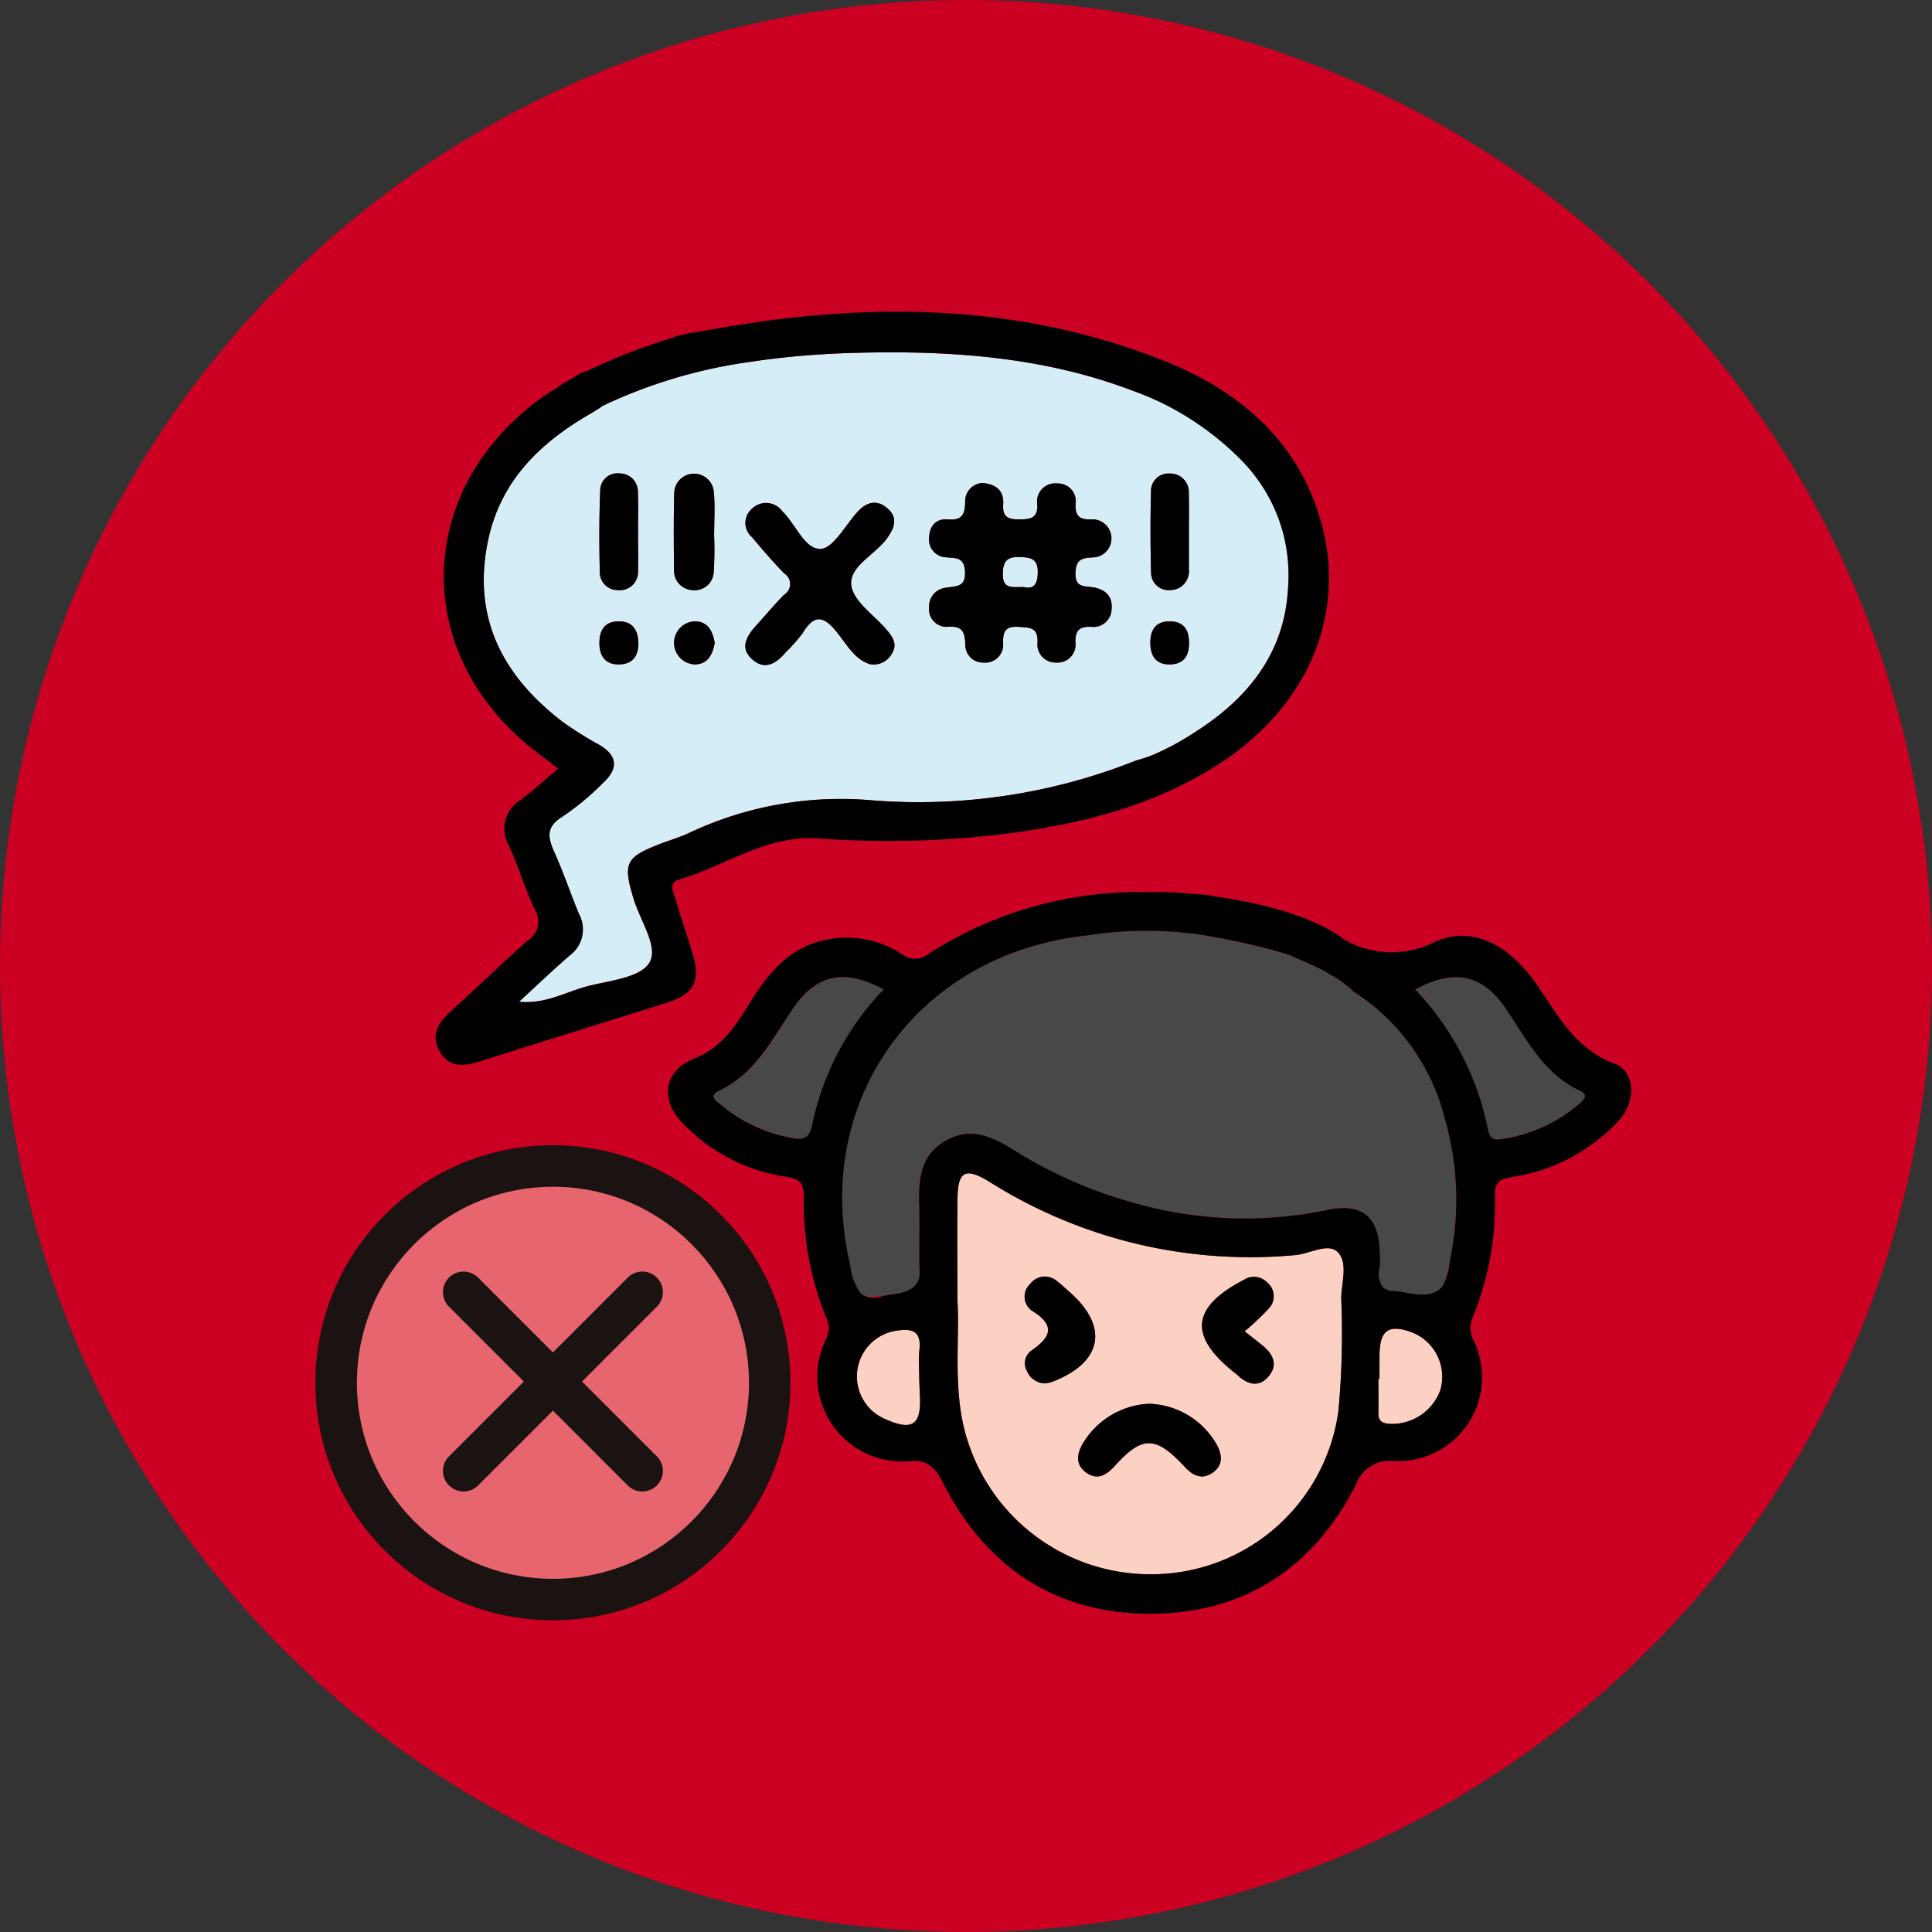 <svg xmlns="http://www.w3.org/2000/svg" width="132" height="132" viewBox="0 0 132 132">
  <rect x="0" y="0" width="132" height="132" fill="#333333" stroke="none"/>
  <g id="그룹_1337" data-name="그룹 1337" transform="translate(-411 -2244)">
    <path id="icon" d="M66,0A66,66,0,1,1,0,66,66,66,0,0,1,66,0Z" transform="translate(411 2244)" fill="#cb0023"/>
    <g id="그룹_667" data-name="그룹 667" transform="translate(-2351.89 -3544.698)">
      <path id="패스_4530" data-name="패스 4530" d="M2817.37,5813.033q.283-.027.567-.049Q2817.654,5813.007,2817.37,5813.033Z" fill="none"/>
      <path id="패스_4531" data-name="패스 4531" d="M2819.069,5812.9c.168-.01.335-.021.5-.03C2819.4,5812.884,2819.237,5812.9,2819.069,5812.9Z" fill="none"/>
      <path id="패스_4532" data-name="패스 4532" d="M2814.128,5813.427l-.007,0,.019,0Z" fill="none"/>
      <path id="패스_4533" data-name="패스 4533" d="M2815.735,5813.205c.171-.021.342-.039.513-.058C2816.077,5813.166,2815.906,5813.184,2815.735,5813.205Z" fill="none"/>
      <path id="패스_4534" data-name="패스 4534" d="M2803.675,5816.7a4.249,4.249,0,0,0,.386-.27A4.249,4.249,0,0,1,2803.675,5816.7Z" fill="none"/>
      <path id="패스_4535" data-name="패스 4535" d="M2798.346,5857.145c.04,0,.079,0,.119.008a.79.79,0,0,1-.034-.087Z" fill="#f6f9fb"/>
      <path id="패스_4536" data-name="패스 4536" d="M2854.267,5874.225c-.65-.624-1.886.131-2.867.223a33.389,33.389,0,0,1-20.907-5.008c-1.669-1.011-2.163-.732-2.184,1.2-.023,2.107-.005,4.215-.005,6.867.146,2.255-.2,5.063.266,7.864a13.108,13.108,0,0,0,13.1,10.886,12.9,12.9,0,0,0,12.664-11.128,56.781,56.781,0,0,0,.2-7.712C2854.539,5876.332,2855.031,5874.958,2854.267,5874.225Zm-19.944,8.986a1.353,1.353,0,0,1-1.264-.832,1.071,1.071,0,0,1,.307-1.413c1.316-.913,1.668-1.686.062-2.7a1.171,1.171,0,0,1-.156-1.844,1.253,1.253,0,0,1,1.861-.171c.279.207.529.455.792.683,2.756,2.394,2.3,4.848-1.141,6.167A3,3,0,0,1,2834.323,5883.211Zm11.358,6.144c-.7.444-1.295.157-1.841-.432-1.986-2.142-2.9-2.157-4.791-.063-.588.651-1.211.988-1.963.435s-.615-1.3-.182-2.023a5.575,5.575,0,0,1,4.483-2.665,5.508,5.508,0,0,1,4.608,2.752C2846.415,5888.094,2846.478,5888.848,2845.681,5889.355Zm3.9-6.642c-.644.787-1.423.613-2.12-.044-.084-.079-.18-.146-.27-.219-3.114-2.5-2.892-4.445.692-6.31a1.248,1.248,0,0,1,1.587.189,1.206,1.206,0,0,1,.144,1.728,17.2,17.2,0,0,1-1.69,1.6c.412.326.815.642,1.214.963C2849.858,5881.2,2850.225,5881.927,2849.582,5882.713Z" fill="#fad1c2"/>
      <g id="그룹_663" data-name="그룹 663">
        <path id="패스_4537" data-name="패스 4537" d="M2870.829,5863.211c-2.5-1.162-3.634-3.53-5.077-5.636-1.582-2.309-3.5-2.727-6.173-1.278a19.383,19.383,0,0,1,4.911,9.267c.1.484.132,1.1.934.967a10.332,10.332,0,0,0,5.347-2.4C2871.069,5863.869,2871.485,5863.516,2870.829,5863.211Z" fill="#484848"/>
        <path id="패스_4538" data-name="패스 4538" d="M2817.094,5857.577c-1.441,2.106-2.58,4.46-5.071,5.646-.794.378-.1.768.2,1.024a10.479,10.479,0,0,0,4.7,2.191c.9.2,1.291,0,1.464-.874a18.847,18.847,0,0,1,4.9-9.264C2820.586,5854.847,2818.676,5855.267,2817.094,5857.577Z" fill="#484848"/>
        <path id="패스_4539" data-name="패스 4539" d="M2855.344,5856.429h0c-.124-.122-.253-.236-.384-.346-.048-.041-.1-.08-.146-.119-.081-.065-.165-.127-.249-.188q-.228-.166-.466-.317l-.058-.037h0a2.363,2.363,0,0,1-.593-.343l-.085-.043c-.658-.344-1.346-.634-2.028-.931-.094-.042-.184-.085-.27-.13h0c-.337-.111-.689-.217-1.047-.318-1.269-.358-2.619-.646-3.708-.853-.51-.1-.963-.176-1.321-.236-.022,0-.042,0-.064-.008a26.189,26.189,0,0,0-7.856.062c-11.546,1.267-18.764,11.348-16.09,22.549a4.251,4.251,0,0,0,.63,1.868c.331.371.81.278,1.244.217a12.761,12.761,0,0,0,2.265-.377c.552-.185.607-.731.592-1.243-.046-1.519.021-3.042-.022-4.562-.049-1.756.047-3.426,1.8-4.434s3.223-.261,4.72.673a30.819,30.819,0,0,0,8.151,3.572,27.491,27.491,0,0,0,13.173.492c2.416-.511,3.565.452,3.613,2.889a6.024,6.024,0,0,1-.006,1.052c-.082.515-.084,1.206.451,1.477.573.29,1.372.978,1.989,1.009a2.008,2.008,0,0,0,1.978-1.357,9.66,9.66,0,0,0,.4-1.633,19.977,19.977,0,0,0-.352-9.673A14.5,14.5,0,0,0,2855.344,5856.429Z" fill="#484848"/>
      </g>
      <path id="패스_4540" data-name="패스 4540" d="M2825.7,5882.989c0-.7-.055-1.41.014-2.1.112-1.136-.385-1.437-1.436-1.29a3.162,3.162,0,0,0-.918,6.055c1.877.844,2.489.405,2.385-1.609C2825.725,5883.69,2825.712,5883.339,2825.7,5882.989Z" fill="#fad1c2"/>
      <path id="패스_4541" data-name="패스 4541" d="M2859.484,5879.777c-1.7-.662-2.333-.242-2.341,1.557,0,.526,0,1.051,0,1.577h-.076c0,.759.011,1.518,0,2.276-.009.47.107.715.66.787a3.514,3.514,0,0,0,3.567-2.273A3.264,3.264,0,0,0,2859.484,5879.777Z" fill="#fad1c2"/>
      <g id="그룹_664" data-name="그룹 664">
        <path id="패스_4542" data-name="패스 4542" d="M2847.353,5819.513l-.1-.086c-.593-.528-1.327-.923-1.944-1.424a11.462,11.462,0,0,0-1.493-1.029,24.231,24.231,0,0,0-3.536-1.58c-6.153-2.348-12.593-2.767-19.1-2.585-.54.015-1.079.038-1.617.066-.167.009-.334.02-.5.03q-.566.035-1.132.079-.283.023-.567.049c-.375.033-.749.072-1.122.114-.171.019-.342.037-.513.058-.533.065-1.065.137-1.6.221l-.019,0a34.444,34.444,0,0,0-10.06,3,4.249,4.249,0,0,1-.386.27l-.014.009c-.136.086-.278.169-.424.253-3.458,1.991-6.165,4.61-7.008,8.721-1.08,5.274,1.045,9.223,5.119,12.345a25.684,25.684,0,0,0,2.518,1.577c1.225.727,1.273,1.6.283,2.531a18.308,18.308,0,0,1-2.824,2.356c-1.152.7-1,1.435-.55,2.44.62,1.379,1.1,2.82,1.68,4.218a2.207,2.207,0,0,1-.626,2.815c-1.115.957-2.178,1.977-3.4,3.1a.79.79,0,0,0,.034.087c1.74.13,3.091-.677,4.521-1.058,1.507-.4,3.616-.574,4.267-1.6.673-1.062-.617-2.89-1.067-4.376-.742-2.456-.563-2.848,1.852-3.776.652-.251,1.33-.445,1.958-.744a24.285,24.285,0,0,1,12.337-2.226,40.182,40.182,0,0,0,18.222-2.724,9.048,9.048,0,0,0,1.168-.392,17.965,17.965,0,0,0,2.721-1.469c3.625-2.277,6.17-5.354,6.446-9.775a12.194,12.194,0,0,0-.765-5.379,9.364,9.364,0,0,0-1.358-2.31A13.907,13.907,0,0,0,2847.353,5819.513Zm-43.452,2.664a1.172,1.172,0,0,1,1.326-1.128,1.23,1.23,0,0,1,1.244,1.227c.035.935.008,1.873.011,2.809,0,.878.016,1.756,0,2.634a1.24,1.24,0,0,1-1.346,1.3,1.221,1.221,0,0,1-1.262-1.226C2803.826,5825.92,2803.826,5824.046,2803.9,5822.177Zm1.306,11.916c-.948.027-1.354-.574-1.359-1.443,0-.844.312-1.49,1.3-1.5.959-.011,1.316.568,1.36,1.428C2806.526,5833.487,2806.145,5834.067,2805.207,5834.093Zm3.745-11.7a1.356,1.356,0,0,1,2.71-.048c.088.923.021,1.861.021,2.792h-.008a24.776,24.776,0,0,1-.021,2.616,1.3,1.3,0,0,1-1.409,1.263,1.323,1.323,0,0,1-1.3-1.382C2808.919,5825.891,2808.913,5824.143,2808.952,5822.4Zm1.331,11.692a1.472,1.472,0,0,1,.042-2.935c.964-.009,1.25.681,1.4,1.473C2811.565,5833.452,2811.226,5834.122,2810.283,5834.089Zm13.542-.737a1.415,1.415,0,0,1-1.443.737c-1.033-.26-1.607-1.3-2.267-2.133-.9-1.133-1.552-1.382-2.384,0a11.509,11.509,0,0,1-1.157,1.308c-.626.747-1.4,1.243-2.244.526-.967-.819-.413-1.661.266-2.4.63-.689,1.225-1.412,1.886-2.07a.847.847,0,0,0,.005-1.425c-.779-.786-1.5-1.634-2.21-2.481a1.28,1.28,0,0,1,.043-2,1.363,1.363,0,0,1,2.009.214c.922.876,1.523,2.616,2.624,2.579.864-.03,1.683-1.607,2.506-2.512.587-.647,1.258-.893,1.985-.32.834.658.583,1.372.031,2.128-.811,1.113-2.594,1.9-2.423,3.2.147,1.114,1.6,2.049,2.453,3.079C2823.883,5832.231,2824.218,5832.711,2823.825,5833.352Zm13.782-4.518c.753.139,1.3.56,1.232,1.43a1.242,1.242,0,0,1-1.381,1.265c-.861-.046-1.115.277-1.088,1.1a1.224,1.224,0,0,1-1.3,1.341,1.237,1.237,0,0,1-1.29-1.368c.048-1.059-.542-1.025-1.312-1.072-.924-.057-1.059.355-1.04,1.13a1.22,1.22,0,0,1-1.326,1.311,1.205,1.205,0,0,1-1.255-1.215c-.036-.811-.151-1.306-1.162-1.232a1.2,1.2,0,0,1-1.312-1.32,1.278,1.278,0,0,1,1.143-1.345c.686-.129,1.366,0,1.314-1.108-.046-1-.645-.9-1.283-.971a1.2,1.2,0,0,1-1.171-1.287c.006-.812.436-1.379,1.3-1.3.991.087,1.157-.39,1.166-1.227a1.246,1.246,0,0,1,1.179-1.261c.939.074,1.479.544,1.416,1.453s.374,1.041,1.142,1.031c.738-.011,1.225-.073,1.194-1.011a1.236,1.236,0,0,1,1.369-1.44,1.21,1.21,0,0,1,1.241,1.39c-.048.878.322,1.1,1.127,1.061a1.3,1.3,0,1,1,.046,2.6c-.735.026-1.163.144-1.18,1.067C2836.349,5828.889,2836.993,5828.721,2837.607,5828.834Zm3.925-6.582a1.184,1.184,0,0,1,1.264-1.2,1.262,1.262,0,0,1,1.315,1.339c.026.874.006,1.749.007,2.624s0,1.751,0,2.626a1.276,1.276,0,0,1-1.288,1.372,1.192,1.192,0,0,1-1.293-1.172Q2841.456,5825.05,2841.532,5822.252Zm1.226,8.9c.94-.017,1.362.512,1.367,1.418.027.881-.31,1.494-1.264,1.526s-1.366-.539-1.376-1.423C2841.474,5831.823,2841.778,5831.169,2842.758,5831.15Z" fill="#d5edf6"/>
        <path id="패스_4543" data-name="패스 4543" d="M2832.6,5826.756c-.888-.036-1.195.261-1.2,1.179,0,1.05.654.858,1.449.874.644.159.941-.175.942-1.025C2833.795,5826.877,2833.325,5826.786,2832.6,5826.756Z" fill="#d5edf6"/>
      </g>
      <g id="그룹_666" data-name="그룹 666">
        <g id="그룹_665" data-name="그룹 665">
          <path id="패스_4544" data-name="패스 4544" d="M2873.177,5861.363c-2.6-.991-3.776-3.156-5.172-5.229-1.711-2.54-4.265-4.364-7.111-3.073a6.474,6.474,0,0,1-6.2-.192c-.02-.017-2.32-2.056-8.862-2.925a2.457,2.457,0,0,0-.512-.1q-.666-.059-1.33-.1l-.012,0a17.188,17.188,0,0,0-2.351-.08,26.546,26.546,0,0,0-15.282,4.192,1.433,1.433,0,0,1-1.831.033,6.933,6.933,0,0,0-5.366-.944c-2.377.555-3.747,2.227-4.948,4.147-.991,1.584-1.943,3.164-3.843,3.915-2.046.808-2.411,2.706-.92,4.328a12.214,12.214,0,0,0,7.15,3.76c.97.165,1.223.428,1.224,1.394a20.59,20.59,0,0,0,1.519,8.206,1.628,1.628,0,0,1,0,1.491,5.8,5.8,0,0,0,5.681,8.346c1.255-.119,1.765.41,2.318,1.5,2.935,5.755,7.714,8.931,14.17,8.924,6.383-.007,11.155-3.139,14.036-8.837a2.458,2.458,0,0,1,2.62-1.6,5.726,5.726,0,0,0,5.457-8.14,1.931,1.931,0,0,1-.127-1.634,19.969,19.969,0,0,0,1.535-8.374c0-.942.331-1.113,1.18-1.258a12.4,12.4,0,0,0,7.291-3.852C2874.69,5863.938,2874.653,5861.924,2873.177,5861.363Zm-54.8,4.2c-.173.876-.565,1.074-1.464.874a10.479,10.479,0,0,1-4.7-2.191c-.3-.256-.99-.646-.2-1.024,2.491-1.186,3.63-3.54,5.071-5.646,1.582-2.31,3.492-2.73,6.181-1.277A18.847,18.847,0,0,0,2818.378,5865.564Zm4.98,20.085a3.162,3.162,0,0,1,.918-6.055c1.051-.147,1.548.154,1.436,1.29-.069.7-.013,1.4-.014,2.1.014.35.027.7.045,1.051C2825.847,5886.054,2825.235,5886.493,2823.358,5885.649Zm30.974-.518a12.9,12.9,0,0,1-12.664,11.128,13.108,13.108,0,0,1-13.1-10.886c-.463-2.8-.12-5.609-.266-7.864,0-2.652-.018-4.76.005-6.867.021-1.934.515-2.213,2.184-1.2a33.389,33.389,0,0,0,20.907,5.008c.981-.092,2.217-.847,2.867-.223.764.733.272,2.107.26,3.194A56.781,56.781,0,0,1,2854.332,5885.131Zm6.958-1.43a3.514,3.514,0,0,1-3.567,2.273c-.553-.072-.669-.317-.66-.787.015-.758,0-1.517,0-2.276h.076c0-.526,0-1.051,0-1.577.008-1.8.64-2.219,2.341-1.557A3.264,3.264,0,0,1,2861.29,5883.7Zm.662-8.887a4.232,4.232,0,0,1-.5,1.759c-.675.847-1.9.556-2.8.39-.414-.076-.939.009-1.267-.311a1.53,1.53,0,0,1-.237-1.334,6.024,6.024,0,0,0,.006-1.052c-.048-2.437-1.2-3.4-3.613-2.889a27.491,27.491,0,0,1-13.173-.492,30.819,30.819,0,0,1-8.151-3.572c-1.5-.934-2.972-1.676-4.72-.673s-1.85,2.678-1.8,4.434c.043,1.519-.024,3.042.022,4.562.027.9-.645,1.274-1.433,1.429-.392.077-.787.117-1.176.208a1.452,1.452,0,0,1-1.384-.173,3.887,3.887,0,0,1-.738-1.929c-2.674-11.2,4.544-21.282,16.09-22.549a26.189,26.189,0,0,1,7.856-.062c.022,0,.042,0,.064.008.358.06.811.139,1.321.236,1.089.207,2.439.495,3.708.853.358.1.71.207,1.047.318.086.045.176.088.27.13.682.3,1.37.587,2.028.931.042.022.082.047.123.07a2.3,2.3,0,0,0,.556.316l.058.037q.238.15.466.317c.084.061.168.124.249.188.049.039.1.078.146.119.131.11.26.224.384.346a14.5,14.5,0,0,1,6.256,8.712A19.977,19.977,0,0,1,2861.952,5874.814Zm8.819-10.679a10.332,10.332,0,0,1-5.347,2.4c-.8.136-.832-.483-.934-.967a19.383,19.383,0,0,0-4.911-9.267c2.671-1.449,4.591-1.031,6.173,1.278,1.443,2.106,2.581,4.474,5.077,5.636C2871.485,5863.516,2871.069,5863.869,2870.771,5864.135Z"/>
          <path id="패스_4545" data-name="패스 4545" d="M2798.951,5852.951c-1.76,1.543-3.427,3.193-5.174,4.752-.917.818-1.524,1.713-.814,2.886.67,1.107,1.714.951,2.8.6,4.217-1.346,8.45-2.639,12.669-3.977,1.865-.591,2.323-1.44,1.793-3.294-.368-1.287-.834-2.546-1.193-3.836-.121-.435-.535-1.059.289-1.3,3.149-.935,5.955-3.044,9.447-2.805a65.006,65.006,0,0,0,13.318-.377c5.125-.7,10.064-2,14.428-4.932,5.759-3.872,8.359-10.034,6.663-16.205-1.552-5.646-5.629-9.084-10.826-11.142-10.336-4.092-21-3.99-31.741-1.945a7.837,7.837,0,0,0-1.93.448,40.926,40.926,0,0,0-5.695,2.229,2.463,2.463,0,0,0-.786.358c-.09.06-.182.116-.273.174a6.9,6.9,0,0,0-.961.592c-.335.2-.667.409-.985.636-8.418,6-9.075,16.705-1.438,23.444.771.681,1.615,1.278,2.481,1.958-.9.754-1.669,1.472-2.512,2.1a2.322,2.322,0,0,0-.838,3.194c.651,1.428,1.1,2.947,1.773,4.366A1.509,1.509,0,0,1,2798.951,5852.951Zm3.5-1.8c-.58-1.4-1.06-2.839-1.68-4.218-.452-1-.6-1.737.55-2.44a18.308,18.308,0,0,0,2.824-2.356c.99-.926.942-1.8-.283-2.531a25.684,25.684,0,0,1-2.518-1.577c-4.074-3.122-6.2-7.071-5.119-12.345.843-4.111,3.55-6.73,7.008-8.721.146-.084.288-.167.424-.253l.014-.009a4.249,4.249,0,0,0,.386-.27,34.493,34.493,0,0,1,10.067-3.007h.012c.53-.084,1.062-.156,1.6-.221.171-.021.342-.039.513-.058.373-.042.747-.081,1.122-.114q.283-.027.567-.049.565-.045,1.132-.079c.168-.01.335-.021.5-.03.538-.028,1.077-.051,1.617-.066,6.5-.182,12.943.237,19.1,2.585a19.906,19.906,0,0,1,7.463,4.8,11.24,11.24,0,0,1,3.143,8.815c-.276,4.421-2.821,7.5-6.446,9.775a17.965,17.965,0,0,1-2.721,1.469,9.012,9.012,0,0,1-1.169.392,40.176,40.176,0,0,1-18.221,2.724A24.285,24.285,0,0,0,2810,5845.6c-.628.3-1.306.493-1.958.744-2.415.928-2.594,1.32-1.852,3.776.45,1.486,1.74,3.314,1.067,4.376-.651,1.029-2.76,1.2-4.267,1.6-1.43.381-2.781,1.188-4.521,1.058-.04,0-.079,0-.119-.008l.085-.079c1.22-1.12,2.283-2.14,3.4-3.1A2.207,2.207,0,0,0,2802.455,5851.154Z"/>
          <path id="패스_4546" data-name="패스 4546" d="M2827.512,5828.855a1.278,1.278,0,0,0-1.143,1.345,1.2,1.2,0,0,0,1.312,1.32c1.011-.074,1.126.421,1.162,1.232a1.205,1.205,0,0,0,1.255,1.215,1.22,1.22,0,0,0,1.326-1.311c-.019-.775.116-1.187,1.04-1.13.77.047,1.36.013,1.312,1.072a1.237,1.237,0,0,0,1.29,1.368,1.224,1.224,0,0,0,1.3-1.341c-.027-.819.227-1.142,1.088-1.1a1.242,1.242,0,0,0,1.381-1.265c.072-.87-.479-1.291-1.232-1.43-.614-.113-1.258.055-1.239-.982.017-.923.445-1.041,1.18-1.067a1.3,1.3,0,1,0-.046-2.6c-.8.04-1.175-.183-1.127-1.061a1.21,1.21,0,0,0-1.241-1.39,1.236,1.236,0,0,0-1.369,1.44c.031.938-.456,1-1.194,1.011-.768.01-1.205-.113-1.142-1.031s-.477-1.379-1.416-1.453a1.246,1.246,0,0,0-1.179,1.261c-.009.837-.175,1.314-1.166,1.227-.86-.077-1.29.49-1.3,1.3a1.2,1.2,0,0,0,1.171,1.287c.638.07,1.237-.031,1.283.971C2828.878,5828.858,2828.2,5828.726,2827.512,5828.855Zm5.086-2.1c.727.03,1.2.121,1.2,1.028,0,.85-.3,1.184-.942,1.025-.8-.016-1.45.176-1.449-.874C2831.4,5827.017,2831.71,5826.72,2832.6,5826.756Z"/>
          <path id="패스_4547" data-name="패스 4547" d="M2814.6,5831.388c-.679.743-1.233,1.585-.266,2.4.847.717,1.618.221,2.244-.526a11.509,11.509,0,0,0,1.157-1.308c.832-1.384,1.486-1.135,2.384,0,.66.833,1.234,1.873,2.267,2.133a1.415,1.415,0,0,0,1.443-.737c.393-.641.058-1.121-.32-1.575-.855-1.03-2.306-1.965-2.453-3.079-.171-1.3,1.612-2.086,2.423-3.2.552-.756.8-1.47-.031-2.128-.727-.573-1.4-.327-1.985.32-.823.905-1.642,2.482-2.506,2.512-1.1.037-1.7-1.7-2.624-2.579a1.363,1.363,0,0,0-2.009-.214,1.28,1.28,0,0,0-.043,2c.713.847,1.431,1.695,2.21,2.481a.847.847,0,0,1-.005,1.425C2815.821,5829.976,2815.226,5830.7,2814.6,5831.388Z"/>
          <path id="패스_4548" data-name="패스 4548" d="M2810.245,5829.021a1.3,1.3,0,0,0,1.409-1.263,24.776,24.776,0,0,0,.021-2.616h.008c0-.931.067-1.869-.021-2.792a1.356,1.356,0,0,0-2.71.048c-.039,1.746-.033,3.494-.008,5.242A1.323,1.323,0,0,0,2810.245,5829.021Z"/>
          <path id="패스_4549" data-name="패스 4549" d="M2805.134,5829.016a1.24,1.24,0,0,0,1.346-1.3c.018-.878,0-1.756,0-2.634,0-.936.024-1.874-.011-2.809a1.23,1.23,0,0,0-1.244-1.227,1.172,1.172,0,0,0-1.326,1.128c-.075,1.869-.075,3.743-.029,5.613A1.221,1.221,0,0,0,2805.134,5829.016Z"/>
          <path id="패스_4550" data-name="패스 4550" d="M2842.83,5829.017a1.276,1.276,0,0,0,1.288-1.372c0-.875,0-1.75,0-2.626s.019-1.75-.007-2.624a1.262,1.262,0,0,0-1.315-1.339,1.184,1.184,0,0,0-1.264,1.2q-.072,2.8.005,5.593A1.192,1.192,0,0,0,2842.83,5829.017Z"/>
          <path id="패스_4551" data-name="패스 4551" d="M2806.5,5832.578c-.044-.86-.4-1.439-1.36-1.428-.983.01-1.3.656-1.3,1.5.005.869.411,1.47,1.359,1.443S2806.526,5833.487,2806.5,5832.578Z"/>
          <path id="패스_4552" data-name="패스 4552" d="M2810.325,5831.154a1.472,1.472,0,0,0-.042,2.935c.943.033,1.282-.637,1.437-1.462C2811.575,5831.835,2811.289,5831.145,2810.325,5831.154Z"/>
          <path id="패스_4553" data-name="패스 4553" d="M2842.861,5834.094c.954-.032,1.291-.645,1.264-1.526,0-.906-.427-1.435-1.367-1.418-.98.019-1.284.673-1.273,1.521C2841.5,5833.555,2841.917,5834.127,2842.861,5834.094Z"/>
          <path id="패스_4554" data-name="패스 4554" d="M2841.387,5884.607a5.575,5.575,0,0,0-4.483,2.665c-.433.722-.573,1.468.182,2.023s1.375.216,1.963-.435c1.893-2.094,2.8-2.079,4.791.063.546.589,1.142.876,1.841.432.8-.507.734-1.261.314-2A5.508,5.508,0,0,0,2841.387,5884.607Z"/>
          <path id="패스_4555" data-name="패스 4555" d="M2835.925,5876.938c-.263-.228-.513-.476-.792-.683a1.253,1.253,0,0,0-1.861.171,1.171,1.171,0,0,0,.156,1.844c1.606,1.01,1.254,1.783-.062,2.7a1.071,1.071,0,0,0-.307,1.413,1.353,1.353,0,0,0,1.264.832,3,3,0,0,0,.461-.106C2838.228,5881.786,2838.681,5879.332,2835.925,5876.938Z"/>
          <path id="패스_4556" data-name="패스 4556" d="M2849.139,5880.617c-.4-.321-.8-.637-1.214-.963a17.2,17.2,0,0,0,1.69-1.6,1.206,1.206,0,0,0-.144-1.728,1.248,1.248,0,0,0-1.587-.189c-3.584,1.865-3.806,3.806-.692,6.31.09.073.186.14.27.219.7.657,1.476.831,2.12.044S2849.858,5881.2,2849.139,5880.617Z"/>
        </g>
      </g>
      <circle id="타원_181" data-name="타원 181" cx="16.228" cy="16.228" r="16.228" transform="translate(2784.439 5866.945)" fill="#1a1311"/>
      <circle id="타원_182" data-name="타원 182" cx="13.394" cy="13.394" r="13.394" transform="translate(2787.274 5869.78)" fill="#e6656f"/>
      <path id="패스_4557" data-name="패스 4557" d="M2794.562,5890.6a1.406,1.406,0,0,1-.994-2.4l12.212-12.212a1.405,1.405,0,0,1,1.987,1.988l-12.212,12.212A1.4,1.4,0,0,1,2794.562,5890.6Z" fill="#1a1311"/>
      <path id="패스_4558" data-name="패스 4558" d="M2806.773,5890.6a1.4,1.4,0,0,1-.993-.412l-12.212-12.212a1.405,1.405,0,0,1,1.987-1.988l12.212,12.212a1.406,1.406,0,0,1-.994,2.4Z" fill="#1a1311"/>
    </g>
  </g>
</svg>

